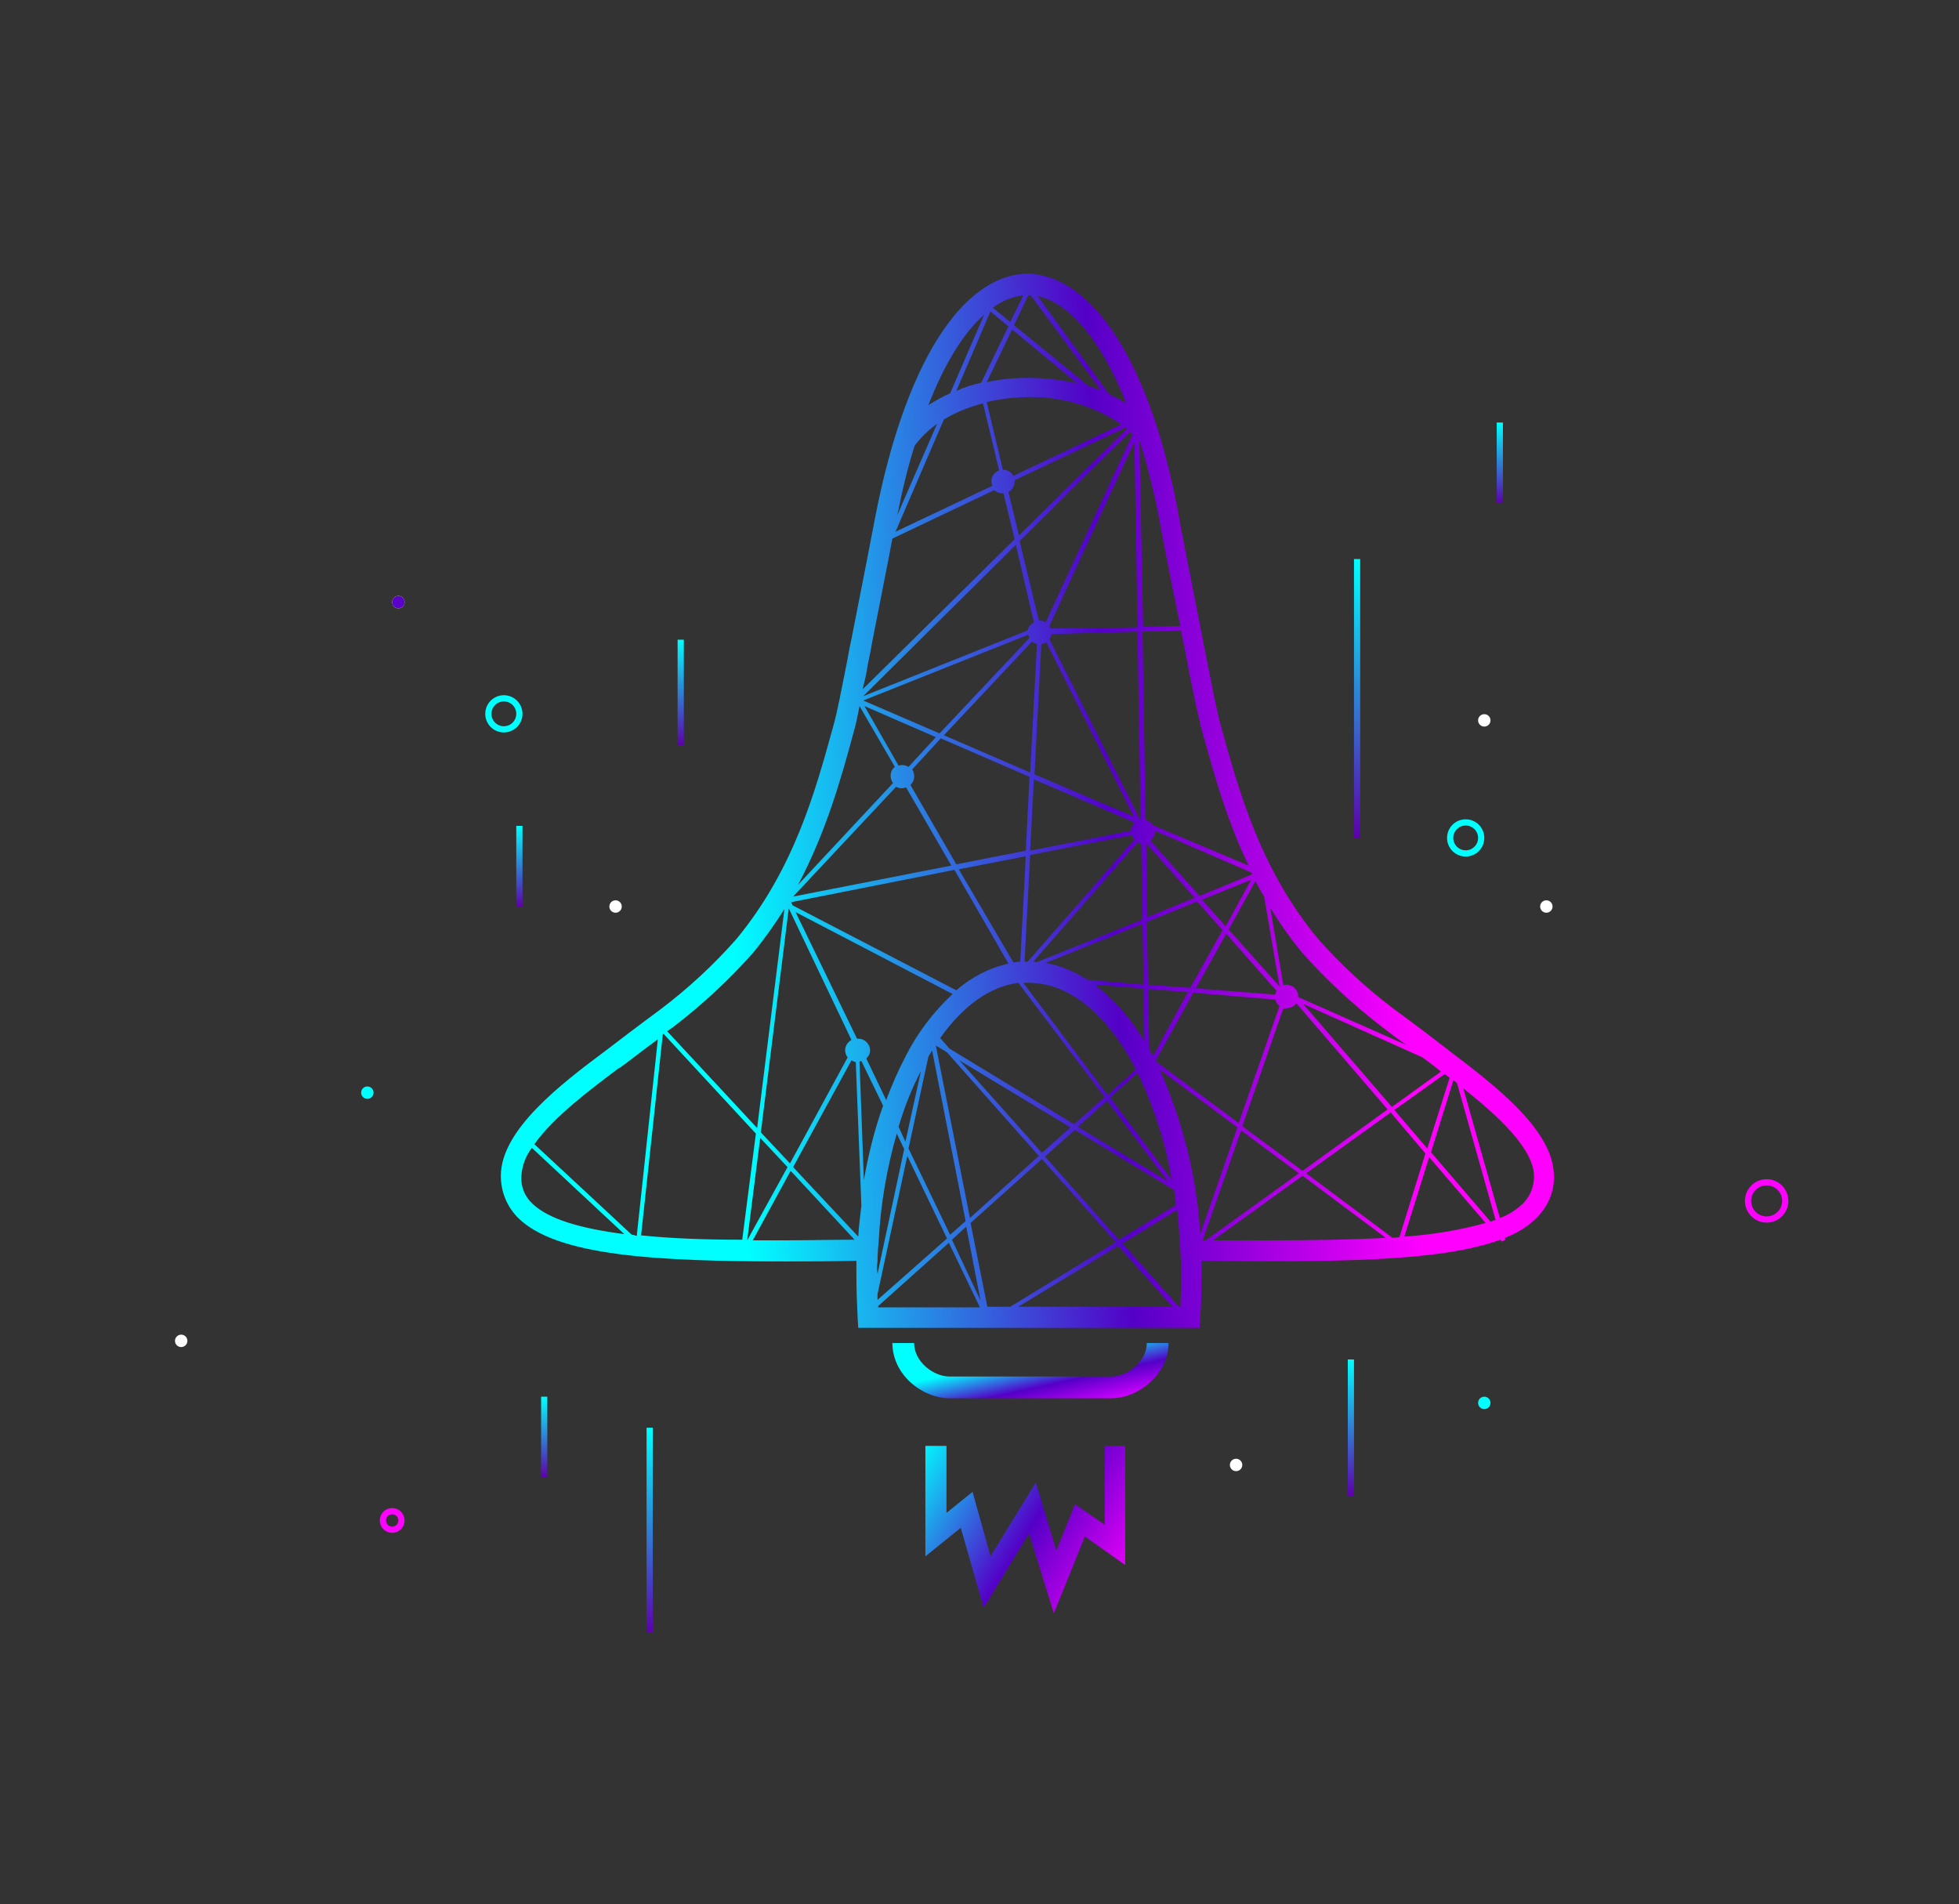 <?xml version="1.0" encoding="utf-8"?>
<!-- Generator: Adobe Illustrator 26.0.1, SVG Export Plug-In . SVG Version: 6.00 Build 0)  -->
<svg version="1.1" id="Layer_1" xmlns="http://www.w3.org/2000/svg" xmlns:xlink="http://www.w3.org/1999/xlink" x="0px" y="0px"
	 viewBox="0 0 315.7 306.9" style="enable-background:new 0 0 315.7 306.9;" xml:space="preserve">
<rect x="0" y="0" width="315.7" height="306.9" fill="#333333" stroke="none"/>
<style type="text/css">
	.st0{clip-path:url(#SVGID_00000168082699475369958850000009208046180527889841_);}
	.st1{fill:url(#Rectangle_6_00000114774807880925884330000018183970746044116371_);}
	.st2{clip-path:url(#SVGID_00000085249407948078489960000005544265468699643011_);}
	.st3{fill:url(#Rectangle_7_00000114777465121376357520000009153775776742828424_);}
	.st4{clip-path:url(#SVGID_00000123408598833676148630000011035574171972938655_);}
	.st5{fill:url(#Rectangle_8_00000131344022423771173010000003508386971964626310_);}
	.st6{fill:url(#Rectangle_10_00000069385151620386703200000004265219110555301027_);}
	.st7{fill:url(#Rectangle_11_00000013175788310853750870000008720457586395428759_);}
	.st8{fill:url(#Rectangle_12_00000092447029301699232530000016918963647259969449_);}
	.st9{fill:url(#Rectangle_13_00000162335230020351597260000017002747100555830658_);}
	.st10{fill:url(#Rectangle_16_00000075868829640746763190000013052141114550017977_);}
	.st11{fill:url(#Rectangle_14_00000075878430905209454580000009426217012528667556_);}
	.st12{fill:url(#Rectangle_15_00000046331655959808611920000009749911193944419226_);}
	.st13{fill:#FFFFFF;}
	.st14{fill:none;stroke:#5B00C9;}
	.st15{fill:none;}
	.st16{fill:none;stroke:#00FFFF;}
	.st17{fill:none;stroke:#FC02FF;}
	.st18{fill:#00FFFF;}
</style>
<g id="Group_8" transform="translate(52.414)">
	<g id="Group_3" transform="translate(63.197 172.349)">
		<g>
			<defs>
				<path id="SVGID_1_" d="M69.2,44.1c0,3-3.1,5.4-5.7,5.4H37.4c-2.6,0-5.7-2.4-5.7-5.4h-3.5c0,5.1,4.8,8.9,9.2,8.9h26.1
					c4.3,0,9.2-3.8,9.2-8.9H69.2z"/>
			</defs>
			<clipPath id="SVGID_00000040547073031946359920000006592321195265244066_">
				<use xlink:href="#SVGID_1_"  style="overflow:visible;"/>
			</clipPath>
			<g id="Group_2" style="clip-path:url(#SVGID_00000040547073031946359920000006592321195265244066_);">
				
					<linearGradient id="Rectangle_6_00000155115814937906996830000001329229094212501417_" gradientUnits="userSpaceOnUse" x1="-910.435" y1="499.682" x2="-909.884" y2="499.182" gradientTransform="matrix(44.513 0 0 -8.886 40570.914 4487.723)">
					<stop  offset="0" style="stop-color:#00FFFF"/>
					<stop  offset="0.532" style="stop-color:#5400C7"/>
					<stop  offset="1" style="stop-color:#CE00FF"/>
				</linearGradient>
				
					<rect id="Rectangle_6" x="28.2" y="44.1" style="fill:url(#Rectangle_6_00000155115814937906996830000001329229094212501417_);" width="44.5" height="8.9"/>
			</g>
		</g>
	</g>
	<g id="Group_5" transform="translate(68.517 188.932)">
		<g>
			<defs>
				<polygon id="SVGID_00000035504236932487013440000004396350669303286663_" points="57.1,44.1 57.1,56.8 52.3,53.5 49.3,61 46,50 
					38.7,61.9 35.8,51.5 31.6,54.9 31.6,44.1 28.2,44.1 28.2,61.9 33.9,57.3 37.6,70.2 44.9,58.2 48.9,71.1 53.9,58.7 60.4,63.3 
					60.4,44.1 				"/>
			</defs>
			<clipPath id="SVGID_00000052078029557021378180000009903615652098080397_">
				<use xlink:href="#SVGID_00000035504236932487013440000004396350669303286663_"  style="overflow:visible;"/>
			</clipPath>
			<g id="Group_4" style="clip-path:url(#SVGID_00000052078029557021378180000009903615652098080397_);">
				
					<linearGradient id="Rectangle_7_00000149352962200191083090000016679855693047245476_" gradientUnits="userSpaceOnUse" x1="-913.986" y1="498.074" x2="-912.769" y2="497.445" gradientTransform="matrix(32.223 0 0 -26.958 29475.269 13475.875)">
					<stop  offset="0" style="stop-color:#00FFFF"/>
					<stop  offset="0.532" style="stop-color:#5400C7"/>
					<stop  offset="1" style="stop-color:#FF00FF"/>
				</linearGradient>
				
					<rect id="Rectangle_7" x="28.2" y="44.1" style="fill:url(#Rectangle_7_00000149352962200191083090000016679855693047245476_);" width="32.2" height="27"/>
			</g>
		</g>
	</g>
	<g id="Group_7">
		<g>
			<defs>
				<path id="SVGID_00000100347411602915637800000017917751742612813744_" d="M127.8,200.8l8.7,9.8h-24.8L127.8,200.8z M89.1,210.5
					l11.4-10.2l5,10.4H89.1C89.1,210.6,89.1,210.5,89.1,210.5 M101,199.8l2.3-2.1l2.3,11.9L101,199.8z M128.5,200.4l8.8-5.4
					c0.2,1.6,0.3,3.2,0.4,4.8c0.1,1.1,0.1,2.3,0.2,3.4c0,0.8,0,1.6,0,2.5c0,1.7,0,3.3-0.1,4.9h-0.2L128.5,200.4z M143.1,199.9
					l14.4-10.4l13.4,10c-5.6,0.3-12,0.4-18.8,0.4C149.2,199.9,146.2,199.9,143.1,199.9 M68.9,199.9l6.1-11.2l10.3,11.1
					c-3.8,0-7.5,0.1-11,0.1C72.4,199.9,70.7,199.9,68.9,199.9 M104,197.1l11.5-10.3l11.9,13.4l-17,10.4h-3.7L104,197.1z
					 M177.9,186.5l9.1,10.6c-4.3,1.2-8.7,1.9-13.1,2.2L177.9,186.5z M89,208.6l4.8-22.3l6.4,13.3L89,209.5
					C89,209.2,89,208.9,89,208.6 M33.4,194c-1.2-1.1-1.9-2.7-1.8-4.4c0.1-1.7,0.7-3.3,1.7-4.6l14.9,13.9C41.2,198,36,196.5,33.4,194
					 M68,199.9l2.1-16.5l4.4,4.7L68,199.9L68,199.9 M89,203.3c0-1.1,0.1-2.3,0.2-3.4c0.3-5.8,1.3-11.6,2.9-17.2l1.2,2.5l-4.3,20.1
					C88.9,204.6,88.9,203.9,89,203.3 M141.4,199.9l6.2-17.7l9.3,6.9l-15,10.8L141.4,199.9 M116,186.4l4.8-4.3l16,9.7
					c0.1,0.8,0.2,1.6,0.3,2.4l-9.2,5.6L116,186.4z M158.1,189.1l13.6-9.8l5.6,6.6l-4.2,13.5c-0.4,0-0.7,0.1-1.1,0.1L158.1,189.1z
					 M121.3,181.6l4.7-4.2l9.8,13L121.3,181.6z M183.4,175.4c5.4,4.3,11.4,9.7,11.4,14.2c0,1.6-0.6,3.2-1.8,4.4
					c-1.1,1-2.3,1.8-3.7,2.3L183.4,175.4z M178.2,185.7l3.6-11.6c0.2,0.1,0.4,0.3,0.6,0.5l6.2,22c-0.3,0.1-0.5,0.2-0.8,0.3
					L178.2,185.7z M172.3,178.9l8.1-5.8l0.8,0.6l-3.6,11.4L172.3,178.9z M126.5,176.9l4.4-4c2.6,5.4,4.5,11.2,5.5,17.2L126.5,176.9z
					 M92.4,181.6c0.9-3.1,2.1-6.1,3.6-9L93.5,184L92.4,181.6z M134.5,172.4l12.5,9.3l-6,17.2C140.5,189.8,138.2,180.8,134.5,172.4
					 M86.1,171.1c0.1,0,0.2-0.1,0.3-0.1l3.5,7.2c-1.4,3.9-2.4,8-3.1,12L86.1,171.1z M102.2,170.9l17.9,10.8l-4.6,4.1L102.2,170.9z
					 M75.4,188.1l9.4-17.2c0.2,0.1,0.4,0.2,0.7,0.3l0.9,23.1c-0.2,1.7-0.4,3.3-0.5,5L75.4,188.1z M94,185.1l3.2-14.8
					c0.2-0.3,0.4-0.7,0.6-1l5.4,27.5l-2.5,2.2L94,185.1z M98.4,168.5l1.8,1.1l14.8,16.7l-11.1,10L98.4,168.5z M49.4,199l-15.7-14.6
					c3.2-4.5,9.3-9,13.4-12.1l0.5-0.3c1-0.7,3.4-2.6,6-4.5l-3.4,31.7C49.9,199.1,49.7,199,49.4,199 M50.9,199.1l3.5-32.4l0.1-0.1
					l14.9,16.1l-2.2,17.1C61.3,199.8,55.7,199.6,50.9,199.1 M157.6,161.8l19.2,8.6c0.8,0.6,1.5,1.1,2,1.5l0.5,0.4l0.5,0.4l-7.9,5.7
					L157.6,161.8z M156.5,161.7l14.7,17.1l-13.7,9.9l-9.7-7.2l6.6-19C155.2,162.6,156.1,162.3,156.5,161.7 M133.8,171l6.1-11
					l13.2,1.1c0.1,0.4,0.3,0.8,0.7,1l-6.6,18.9L133.8,171z M133.4,170.2c-0.2-0.4-0.4-0.7-0.6-1l-0.2-9.8l6.4,0.5L133.4,170.2
					L133.4,170.2 M124,158.7l7.9,0.6l0.1,8.5C130,164.4,127.3,161.2,124,158.7 M100.6,169l-1.5-1.7c3.7-5.2,8-8.3,12.6-8.9
					l13.9,18.4l-4.9,4.4L100.6,169z M112.5,158.4c0.3,0,0.6,0,0.9,0c6.3,0,12.4,4.8,17,13.5c0.1,0.2,0.2,0.3,0.2,0.5l-4.5,4.1
					L112.5,158.4z M140.3,159.3l4.9-8.8l8.1,9.2c-0.1,0.2-0.2,0.4-0.2,0.6L140.3,159.3z M122.8,157.9c-2-1.3-4.3-2.3-6.7-2.7
					l15.6-6.3l0.2,9.8L122.8,157.9z M75.8,147l25.3,13.2c-3.1,2.9-5.7,6.3-7.6,10.1c-1.2,2.3-2.2,4.6-3.1,7l-3.2-6.7
					c0.4-0.4,0.6-0.8,0.6-1.3c0-1.1-0.9-1.9-1.9-1.9c0,0,0,0,0,0c-0.1,0-0.1,0-0.2,0L75.8,147z M55.1,166.2l1-0.7
					c4.7-3.6,9-7.6,12.9-12c1.8-2.2,3.5-4.6,5-7l-4.4,35.3L55.1,166.2z M70.2,182.5l4.5-36.1l10.1,21.2c-0.9,0.5-1.3,1.6-0.8,2.5
					c0,0.1,0.1,0.2,0.2,0.3l-9.3,17.1L70.2,182.5z M152.3,146.3c1.5,2.5,3.2,4.9,5.1,7.2c3.9,4.4,8.2,8.4,12.9,12
					c1.3,1,2.6,2,3.9,2.9l-17.4-7.7c0,0,0,0,0-0.1c0-1.1-0.9-1.9-1.9-1.9c-0.2,0-0.3,0-0.5,0.1L152.3,146.3z M132.6,158.7l-0.2-10.1
					l8.1-3.3l4.1,4.6l-5.2,9.3L132.6,158.7z M145.6,149.8l4.3-7.8c0.4,0.8,0.9,1.7,1.4,2.5l2.5,14.5c0,0,0,0,0,0L145.6,149.8z
					 M141.3,145l7.9-3.2l-4.1,7.5L141.3,145z M75.3,145.9l-0.2-0.5l26.3-5.2l8.7,15.1c-3.1,0.7-6,2.2-8.4,4.3L75.3,145.9z
					 M102.1,140.1l10.8-2.1L112,155c-0.4,0-0.8,0.1-1.1,0.1L102.1,140.1z M132.3,135.9L132.3,135.9l7.8,8.8l-7.6,3.1L132.3,135.9z
					 M114.1,155l16.8-19.2c0.2,0.1,0.4,0.1,0.6,0.2l0.2,12.2l-17.1,6.9C114.5,155,114.3,155,114.1,155 M113.6,137.8l16.4-3.2
					c0.1,0.3,0.2,0.5,0.4,0.7L113.2,155c-0.2,0-0.3,0-0.5,0L113.6,137.8z M133,135.5c0.4-0.4,0.7-0.9,0.7-1.5c0,0,0-0.1,0-0.1
					l15.5,6.7c0.1,0.1,0.1,0.2,0.2,0.3l-8.5,3.5L133,135.5z M92,126.8c0.5,0.3,1.1,0.3,1.6,0.1l7.3,12.6l-25.5,5L92,126.8z
					 M114.2,125.6l16.3,7c-0.4,0.3-0.6,0.8-0.7,1.3l-16.2,3.2L114.2,125.6z M94.3,126.5c0.7-0.6,0.8-1.7,0.3-2.5l4.6-5l14.3,6.2
					l-0.6,11.9l-11.2,2.2L94.3,126.5z M85.1,118.2c0.4-1.3,0.7-2.8,1-4.4l5.7,9.8c-0.8,0.6-0.9,1.8-0.3,2.6c0,0,0,0,0,0l-15.3,16.4
					C80.7,134.1,83.1,125.6,85.1,118.2 M86.9,113.8l11.5,5l-4.4,4.8c-0.5-0.3-1.1-0.4-1.6-0.2L86.9,113.8z M114.3,124.8l1.1-21
					c0.3,0,0.5-0.1,0.8-0.3l14.1,28.1L114.3,124.8z M99.7,118.5l14.2-15.1c0.2,0.2,0.5,0.3,0.8,0.4l-1.1,20.7L99.7,118.5z
					 M86.7,112.9l26.6-10.6c0,0.2,0.1,0.3,0.2,0.5L99,118.2L86.7,112.9z M131.3,132.1L116.7,103c0.2-0.2,0.3-0.5,0.3-0.8l13.9-0.4
					l0.5,30.3C131.4,132.1,131.4,132.1,131.3,132.1L131.3,132.1z M133.4,133c-0.3-0.4-0.7-0.7-1.2-0.9l-0.5-30.3l6.2-0.2
					c0.1,0.7,0.3,1.4,0.4,2c0.3,1.3,0.5,2.5,0.7,3.6c0.9,4.5,1.6,8,2.4,11c1.8,6.4,3.8,13.8,7.4,21.3L133.4,133z M111.3,87.8
					l2.9,12.5c-0.5,0.3-0.9,0.7-1,1.3l-26.5,10.6L111.3,87.8z M87.4,107.3c0.2-1.1,0.5-2.3,0.7-3.6c1.1-5.7,2.6-13.1,3.3-16.9
					l16.4-7.8c0.4,0.3,0.8,0.5,1.3,0.5c0.1,0,0.1,0,0.2,0l1.8,7.4l-24.5,24.2C86.9,109.9,87.2,108.7,87.4,107.3 M116.7,100.9
					l13.7-29.7l0.5,29.9l-14,0.2C116.9,101.1,116.8,101,116.7,100.9 M131.2,71.1c0,0,0.1,0.1,0.1,0.1c1.3,4.3,2.4,8.6,3.2,13
					c0,0.1,1.7,9.1,3.3,16.7l-6,0.1L131.2,71.1z M111.9,87.2l17.8-17.6c0.2,0.1,0.3,0.3,0.4,0.4l-14,30.3c-0.3-0.2-0.7-0.3-1-0.3
					c0,0-0.1,0-0.1,0L111.9,87.2z M110.1,79.3c0.6-0.3,1-1,1-1.7c0-0.1,0-0.1,0-0.2l17.9-8.5c0.1,0,0.1,0.1,0.2,0.2l-17.4,17.2
					L110.1,79.3z M98.6,68.3L92.2,83c0.8-4,1.7-7.8,2.8-11.2l0,0C96,70.5,97.2,69.3,98.6,68.3 M99.7,67.6c2-1.2,4.1-2,6.3-2.6
					l2.6,10.8c-1,0.4-1.5,1.4-1.1,2.4c0,0,0,0.1,0,0.1l-15.6,7.4L99.7,67.6z M109.2,75.7l-2.6-10.9c2.2-0.5,4.4-0.8,6.7-0.8
					c5.3-0.1,10.6,1.4,15,4.4l-17.4,8.3C110.6,76.1,109.9,75.7,109.2,75.7 M110.7,53.1l10.5,8.7c-2.6-0.6-5.2-0.9-7.9-0.9
					c-2.3,0-4.5,0.2-6.7,0.7L110.7,53.1z M106.2,50.7l-5.5,12.7c-1.2,0.5-2.4,1.2-3.5,1.9C99.8,58.6,102.9,53.6,106.2,50.7
					 M107.2,50.2l2.9,2.4l-4.4,9.1c-1.4,0.3-2.7,0.7-4,1.3L107.2,50.2z M126.3,63.5l-11.5-15.8c5.3,1.2,10.3,7.3,14.3,17.3
					C128.2,64.5,127.3,64,126.3,63.5 M107.6,49.6c1.4-1.1,3.2-1.8,4.9-2l-2.1,4.3L107.6,49.6z M123,62.2L111,52.4l2.3-4.8
					c0.1,0,0.3,0,0.4,0L125,62.9C124.3,62.7,123.7,62.4,123,62.2 M113.2,44.1c-10.8,0.2-19.9,15-24.6,39.4c0,0.1-2.2,11.4-3.8,19.5
					c-0.3,1.3-0.5,2.5-0.7,3.6c-0.9,4.4-1.5,7.9-2.3,10.7c-2.8,10.1-6.2,22.7-15.5,34c-3.7,4.2-7.8,8-12.3,11.4
					c-3.4,2.5-7.2,5.4-8.5,6.4l-0.4,0.3c-7.1,5.3-16.8,12.7-16.8,20.1c0,2.6,1,5,2.8,6.8c6.2,6.1,22.1,7,43,7c3.7,0,7.6,0,11.5-0.1
					c0,0.8,0,1.6,0,2.5c0,2.3,0.1,4.5,0.2,6.7l0.1,1.6h55l0.1-1.6c0.2-2.2,0.2-4.5,0.2-6.7c0-0.8,0-1.6,0-2.5
					c21,0.2,38.4,0.2,48.2-3.4l0.2,0.3l0.6-0.3l-0.1-0.3c1.9-0.7,3.7-1.8,5.1-3.2c1.8-1.8,2.9-4.2,2.8-6.8c0-7.4-9.7-14.7-16.8-20.1
					l-0.5-0.4c-1.4-1.1-5.1-3.9-8.5-6.4c-4.5-3.4-8.6-7.2-12.3-11.4c-9.3-11.3-12.7-23.9-15.5-34c-0.8-2.8-1.4-6.3-2.3-10.7
					c-0.2-1.1-0.5-2.3-0.7-3.6c-1.6-8.1-3.8-19.3-3.8-19.5C133.2,59.1,124,44.4,113.2,44.1L113.2,44.1z"/>
			</defs>
			<clipPath id="SVGID_00000152957980409201405340000010408376019581556108_">
				<use xlink:href="#SVGID_00000100347411602915637800000017917751742612813744_"  style="overflow:visible;"/>
			</clipPath>
			<g id="Group_6" style="clip-path:url(#SVGID_00000152957980409201405340000010408376019581556108_);">
				
					<linearGradient id="Rectangle_8_00000026867997999778876930000009039230415528300420_" gradientUnits="userSpaceOnUse" x1="-851.8" y1="692.773" x2="-851.157" y2="692.803" gradientTransform="matrix(170 0 0 -169.878 144869.828 117818.219)">
					<stop  offset="0" style="stop-color:#00FFFF"/>
					<stop  offset="0.566" style="stop-color:#5400C7"/>
					<stop  offset="1" style="stop-color:#FF00FF"/>
				</linearGradient>
				
					<rect id="Rectangle_8" x="28.2" y="44.1" style="fill:url(#Rectangle_8_00000026867997999778876930000009039230415528300420_);" width="170" height="169.9"/>
			</g>
		</g>
	</g>
</g>
<linearGradient id="Rectangle_10_00000084489509224632773770000009083177066232600975_" gradientUnits="userSpaceOnUse" x1="-535.306" y1="690.089" x2="-535.306" y2="689.089" gradientTransform="matrix(1 0 0 -45 754 31144.104)">
	<stop  offset="0" style="stop-color:#00FFFF"/>
	<stop  offset="1" style="stop-color:#5D00AD"/>
</linearGradient>
<rect id="Rectangle_10" x="218.2" y="90.1" style="fill:url(#Rectangle_10_00000084489509224632773770000009083177066232600975_);" width="1" height="45"/>
<linearGradient id="Rectangle_11_00000101066135579807828190000005390421448778640281_" gradientUnits="userSpaceOnUse" x1="-535.306" y1="688.508" x2="-535.306" y2="687.508" gradientTransform="matrix(1 0 0 -33 640 22950.844)">
	<stop  offset="0" style="stop-color:#00FFFF"/>
	<stop  offset="1" style="stop-color:#5D00AD"/>
</linearGradient>
<rect id="Rectangle_11" x="104.2" y="230.1" style="fill:url(#Rectangle_11_00000101066135579807828190000005390421448778640281_);" width="1" height="33"/>
<linearGradient id="Rectangle_12_00000025405749305592333790000001158364531635955115_" gradientUnits="userSpaceOnUse" x1="-668.234" y1="685.543" x2="-668.234" y2="684.543" gradientTransform="matrix(2 0 0 -22 1554.157 15301.024)">
	<stop  offset="0" style="stop-color:#00FFFF"/>
	<stop  offset="1" style="stop-color:#5D00AD"/>
</linearGradient>
<rect id="Rectangle_12" x="217.2" y="219.1" style="fill:url(#Rectangle_12_00000025405749305592333790000001158364531635955115_);" width="1" height="22"/>
<linearGradient id="Rectangle_13_00000137833908965160204540000005971282016318953345_" gradientUnits="userSpaceOnUse" x1="-535.306" y1="679.384" x2="-535.306" y2="678.384" gradientTransform="matrix(1 0 0 -13 623 9057.08)">
	<stop  offset="0" style="stop-color:#00FFFF"/>
	<stop  offset="1" style="stop-color:#5D00AD"/>
</linearGradient>
<rect id="Rectangle_13" x="87.2" y="225.1" style="fill:url(#Rectangle_13_00000137833908965160204540000005971282016318953345_);" width="1" height="13"/>
<linearGradient id="Rectangle_16_00000150797232781265893750000010145428672136890261_" gradientUnits="userSpaceOnUse" x1="-535.306" y1="679.384" x2="-535.306" y2="678.384" gradientTransform="matrix(1 0 0 -13 777 8900.08)">
	<stop  offset="0" style="stop-color:#00FFFF"/>
	<stop  offset="1" style="stop-color:#5D00AD"/>
</linearGradient>
<rect id="Rectangle_16" x="241.2" y="68.1" style="fill:url(#Rectangle_16_00000150797232781265893750000010145428672136890261_);" width="1" height="13"/>
<linearGradient id="Rectangle_14_00000042717173992743228540000000457144149958503080_" gradientUnits="userSpaceOnUse" x1="-535.306" y1="682.926" x2="-535.306" y2="681.926" gradientTransform="matrix(1 0 0 -17 645 11712.833)">
	<stop  offset="0" style="stop-color:#00FFFF"/>
	<stop  offset="1" style="stop-color:#5D00AD"/>
</linearGradient>
<rect id="Rectangle_14" x="109.2" y="103.1" style="fill:url(#Rectangle_14_00000042717173992743228540000000457144149958503080_);" width="1" height="17"/>
<linearGradient id="Rectangle_15_00000003095473635327813360000006534708971599517326_" gradientUnits="userSpaceOnUse" x1="-535.306" y1="679.384" x2="-535.306" y2="678.384" gradientTransform="matrix(1 0 0 -13 619 8965.08)">
	<stop  offset="0" style="stop-color:#00FFFF"/>
	<stop  offset="1" style="stop-color:#5D00AD"/>
</linearGradient>
<rect id="Rectangle_15" x="83.2" y="133.1" style="fill:url(#Rectangle_15_00000003095473635327813360000006534708971599517326_);" width="1" height="13"/>
<g id="Ellipse_1" transform="translate(35 51.945)">
	<circle class="st13" cx="29.2" cy="45.1" r="1"/>
	<circle class="st14" cx="29.2" cy="45.1" r="0.5"/>
</g>
<g id="Ellipse_3" transform="translate(50 67.945)">
	<circle class="st15" cx="31.2" cy="47.1" r="3"/>
	<circle class="st16" cx="31.2" cy="47.1" r="2.5"/>
</g>
<g id="Ellipse_2" transform="translate(253 145.945)">
	<circle class="st15" cx="31.7" cy="47.6" r="3.5"/>
	<circle class="st17" cx="31.7" cy="47.6" r="3"/>
</g>
<circle id="Ellipse_4" class="st13" cx="29.2" cy="216.1" r="1"/>
<circle id="Ellipse_5" class="st18" cx="59.2" cy="176.1" r="1"/>
<circle id="Ellipse_6" class="st13" cx="99.2" cy="146.1" r="1"/>
<circle id="Ellipse_7" class="st13" cx="239.2" cy="116.1" r="1"/>
<circle id="Ellipse_8" class="st13" cx="249.2" cy="146.1" r="1"/>
<circle id="Ellipse_9" class="st13" cx="199.2" cy="236.1" r="1"/>
<circle id="Ellipse_10" class="st18" cx="239.2" cy="226.1" r="1"/>
<g id="Ellipse_11" transform="translate(33 198.945)">
	<circle class="st15" cx="30.2" cy="46.1" r="2"/>
	<circle class="st17" cx="30.2" cy="46.1" r="1.5"/>
</g>
<g id="Ellipse_12" transform="translate(205 87.945)">
	<circle class="st15" cx="31.2" cy="47.1" r="3"/>
	<circle class="st16" cx="31.2" cy="47.1" r="2.5"/>
</g>
</svg>
